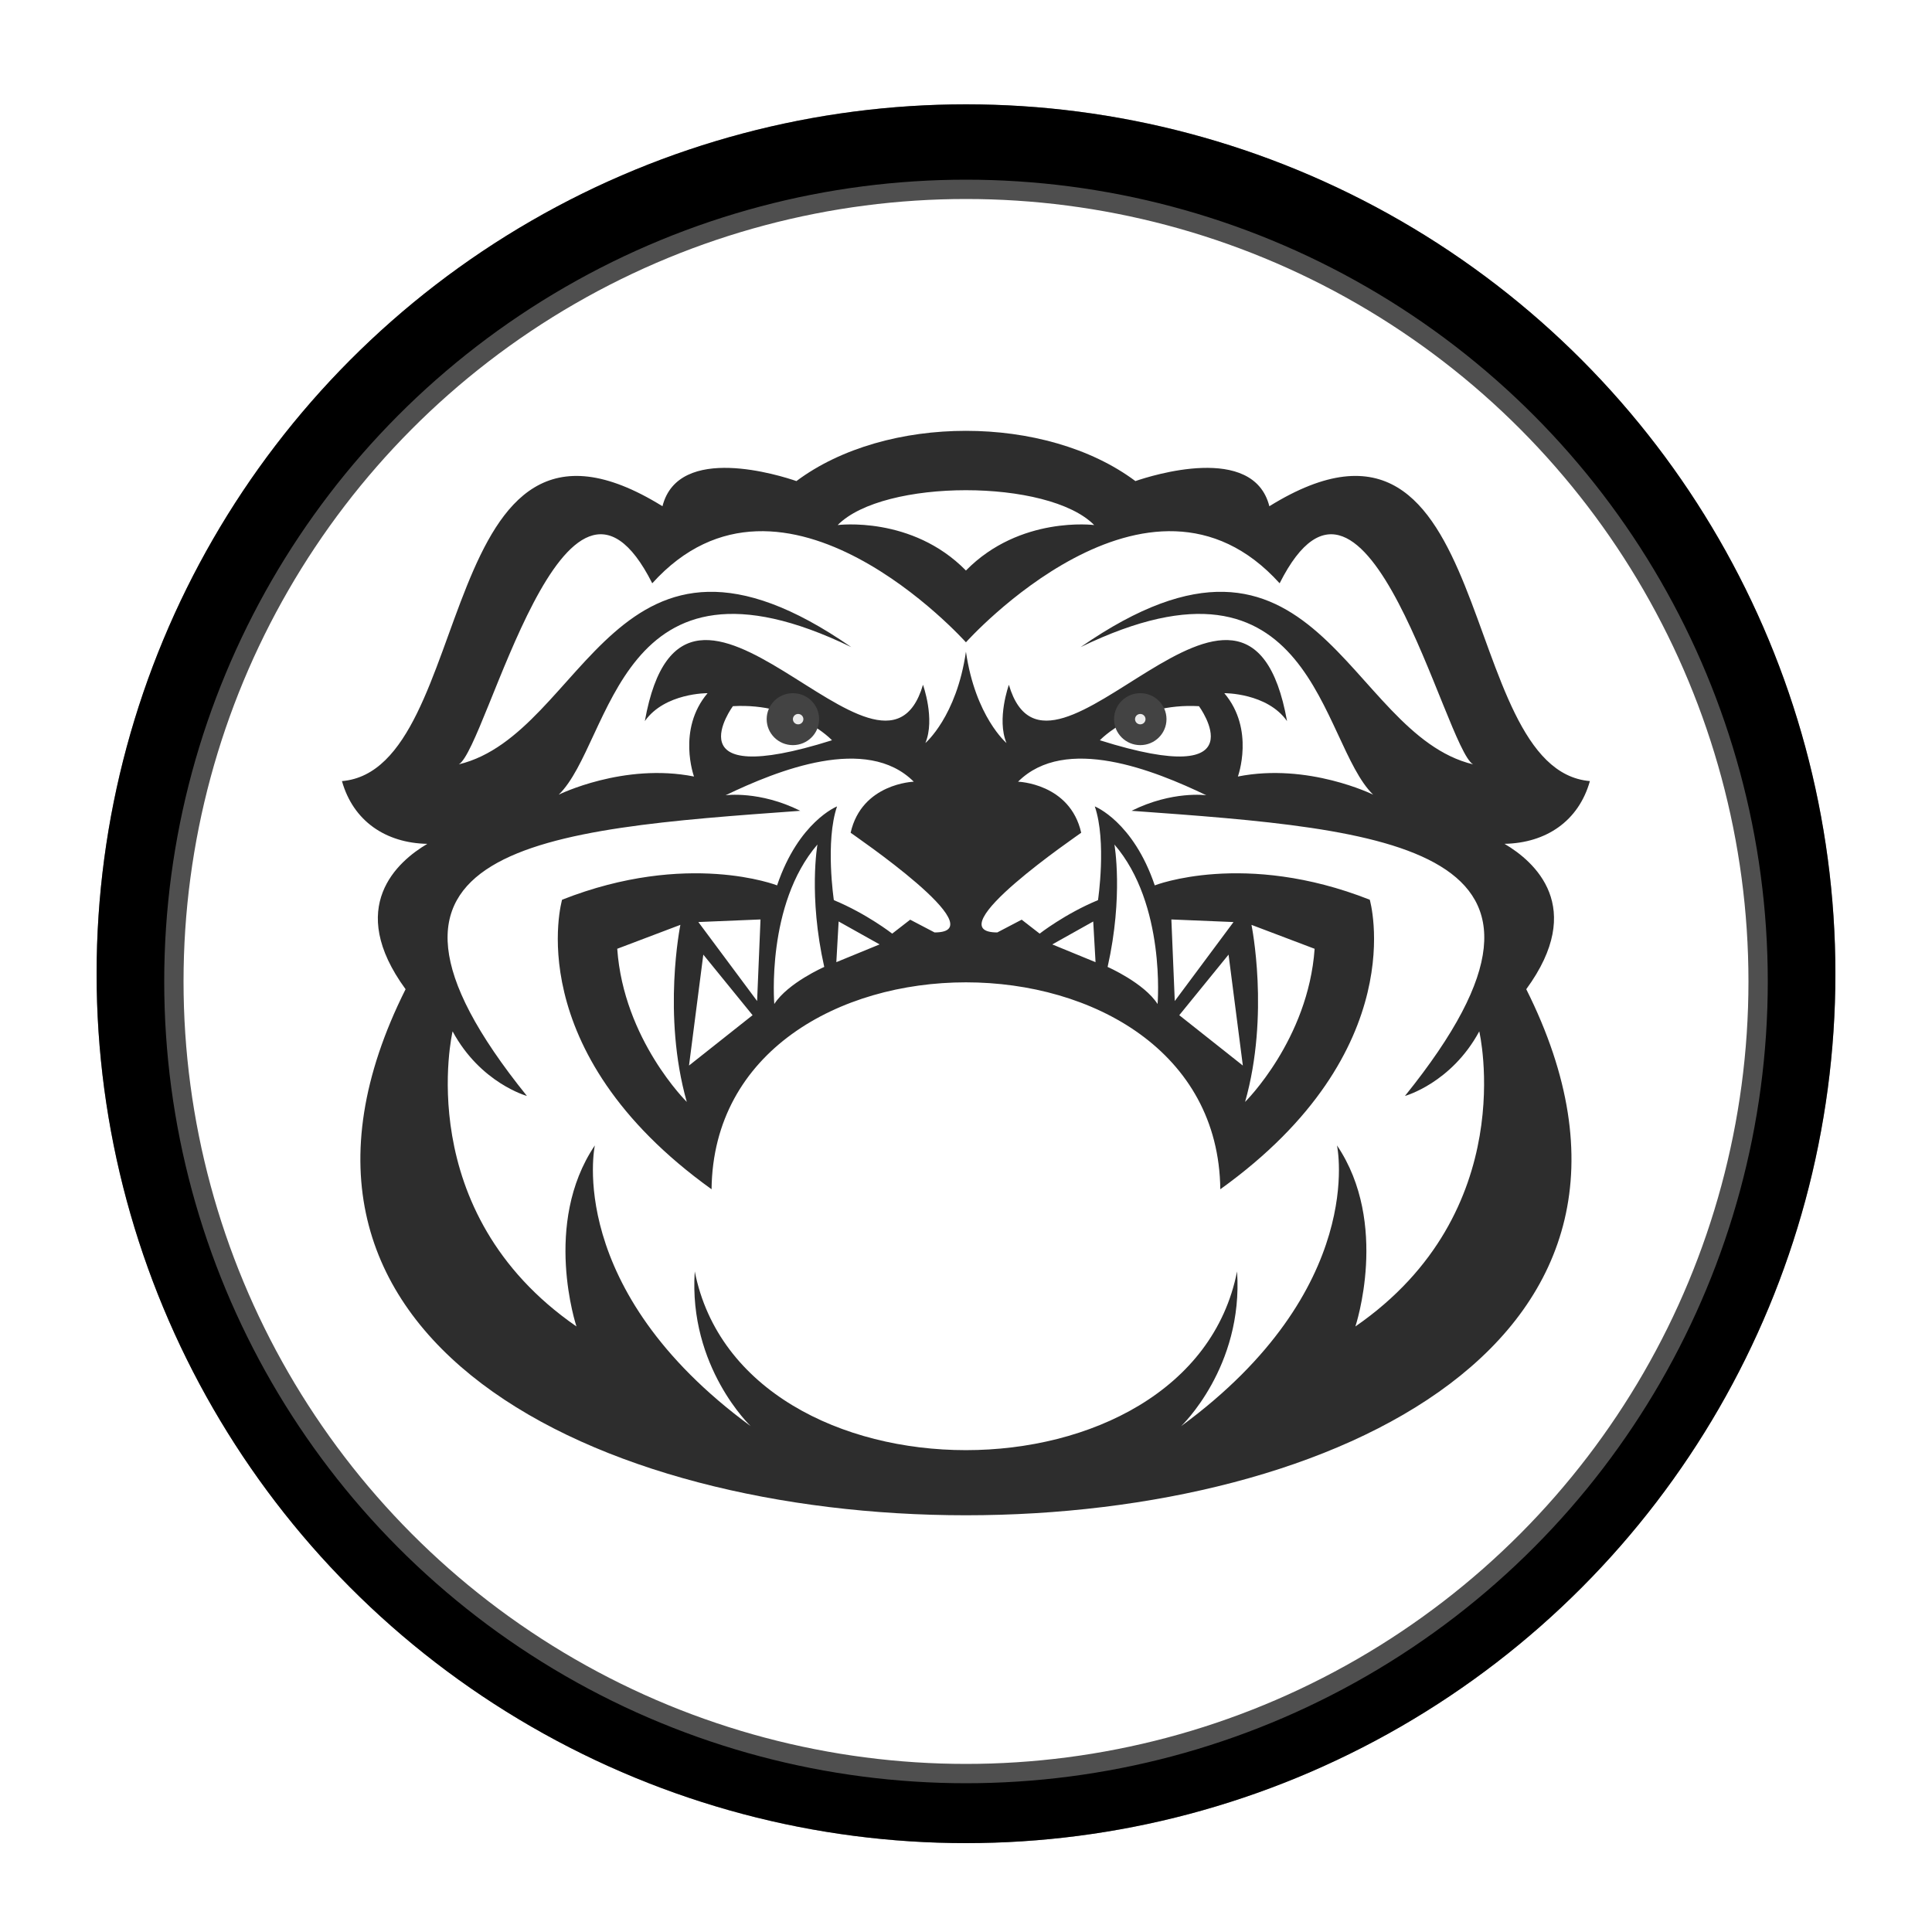 <svg width="1000" height="1000" viewBox="0 0 1000 1000" fill="none" xmlns="http://www.w3.org/2000/svg">
<g filter="url(#filter0_d_324_1839)">
<circle cx="500" cy="500" r="430" fill="white"/>
<circle cx="500" cy="500" r="430" stroke="#8E8E8E" stroke-width="40"/>
<circle cx="500" cy="500" r="430" stroke="black" stroke-width="40"/>
<g filter="url(#filter1_i_324_1839)">
<circle cx="500" cy="500" r="410" stroke="#4F4F4F" stroke-width="10"/>
</g>
<path fill-rule="evenodd" clip-rule="evenodd" d="M565.851 472.959L567.05 494.018L544.654 484.829L565.857 472.959H565.851ZM620.59 361.521C620.59 361.521 652.863 405.508 569.291 379.159C569.291 379.159 587.535 359.645 620.59 361.521ZM576.821 433.116C603.507 464.081 599.161 515.682 599.161 515.682C592.131 504.741 573.3 496.486 573.3 496.486C581.573 459.745 576.821 433.116 576.821 433.116ZM638.459 473.258L608.059 514.131L606.298 471.913L638.459 473.252V473.258ZM635.899 490.112L643.292 547.526L610.387 521.464L635.893 490.112H635.899ZM680.448 487.091C677.139 534.149 644.453 566.355 644.453 566.355C657.284 521.14 647.762 474.704 647.762 474.704L680.442 487.091H680.448ZM434.078 472.953L432.886 494.012L455.281 484.823L434.078 472.953ZM379.339 361.515C379.339 361.515 347.066 405.502 430.638 379.153C430.638 379.153 412.394 359.639 379.339 361.515ZM423.114 433.109C396.429 464.075 400.774 515.676 400.774 515.676C407.804 504.735 426.629 496.479 426.629 496.479C418.356 459.739 423.114 433.109 423.114 433.109ZM361.47 473.252L391.877 514.125L393.637 471.907L361.47 473.246V473.252ZM364.03 490.106L356.631 547.52L389.535 521.458L364.03 490.106ZM319.481 487.084C322.79 534.143 355.476 566.348 355.476 566.348C342.652 521.134 352.167 474.698 352.167 474.698L319.481 487.084ZM499.968 328.462C499.968 328.462 594.491 222.774 662.335 297.914C707.383 208.537 747.948 383.278 762.459 391.627C696.556 375.751 681.809 245.952 559.326 330.942C680.31 272.288 682.958 380.4 710.742 407.315C710.742 407.315 677.126 390.699 640.726 397.926C640.726 397.926 649.623 373.57 633.695 354.786C633.695 354.786 655.829 354.58 666.168 369.234C645.364 253.216 543.437 422.517 522.196 350.45C522.196 350.45 515.783 368.2 520.953 380.586C520.953 380.586 504.838 366.96 499.968 333.315C495.098 366.96 478.977 380.586 478.977 380.586C484.152 368.2 477.734 350.45 477.734 350.45C456.493 422.517 354.571 253.216 333.767 369.234C344.112 354.58 366.246 354.786 366.246 354.786C350.319 373.57 359.216 397.926 359.216 397.926C322.809 390.705 289.199 407.315 289.199 407.315C316.99 380.4 319.625 272.288 440.615 330.942C318.126 245.952 303.379 375.751 237.483 391.627C251.993 383.272 292.546 208.537 337.606 297.914C405.457 222.774 499.974 328.462 499.974 328.462H499.968ZM566.357 267.771C566.357 267.771 527.902 262.818 499.968 291.303C472.034 262.818 433.578 267.771 433.578 267.771C457.261 243.715 542.675 243.715 566.357 267.771ZM789.994 508.006C821.145 465.395 794.195 441.869 778.736 432.761C800.321 432.349 817.101 420.954 822.929 400.287C752.594 394.3 776.132 184.245 657.016 258.026C648.749 225.335 595.84 242.195 587.685 245.005C541.288 210.332 458.616 210.332 412.225 245.005C404.077 242.195 351.168 225.335 342.895 258.026C223.791 184.257 247.329 394.312 177 400.3C182.825 420.966 199.608 432.362 221.186 432.773C205.74 441.882 178.786 465.408 209.929 508.019C28.044 871.063 971.886 871.063 789.994 508.019V508.006ZM765.662 529.826C765.662 529.826 787.596 623.127 701.545 682.572C701.545 682.572 719.333 629.32 692.024 588.859C692.024 588.859 708.157 663.164 611.349 734.179C611.349 734.179 643.623 703.625 640.307 654.086C615.994 777.431 383.923 777.431 359.609 654.086C356.3 703.625 388.568 734.179 388.568 734.179C291.753 663.164 307.893 588.859 307.893 588.859C280.589 629.32 298.378 682.572 298.378 682.572C212.327 623.121 234.261 529.826 234.261 529.826C248.74 556.66 272.735 563.264 272.735 563.264C167.909 433.284 281.495 425.265 414.223 415.67C393.126 405.141 375.543 407.626 375.543 407.626C402.535 394.661 448.526 376.212 472.97 400.605C472.97 400.605 446.072 401.427 440.284 427.022C441.083 427.751 516.195 478.629 483.728 478.629L471.109 472.025L461.8 479.246C461.8 479.246 448.557 468.922 431.599 461.907C431.599 461.907 427.048 431.564 433.254 413.396C433.254 413.396 413.392 421.24 402.222 454.268C402.222 454.268 355.888 436.1 290.935 461.695C290.935 461.695 268.183 539.719 368.301 611.557C369.906 468.754 630.017 468.754 631.628 611.557C731.746 539.725 708.988 461.695 708.988 461.695C644.035 436.1 597.7 454.268 597.7 454.268C586.531 421.24 566.669 413.396 566.669 413.396C572.875 431.564 568.324 461.907 568.324 461.907C551.359 468.922 538.123 479.246 538.123 479.246L528.814 472.025L516.195 478.629C483.728 478.629 558.84 427.751 559.632 427.022C553.839 401.427 526.946 400.605 526.946 400.605C551.397 376.212 597.388 394.661 624.38 407.626C624.38 407.626 606.797 405.147 585.7 415.67C718.428 425.265 832.014 433.284 727.195 563.264C727.195 563.264 751.189 556.66 765.668 529.826H765.662Z" fill="#2D2D2D"/>
<path d="M410.403 381.678C417.898 381.678 423.973 375.659 423.973 368.233C423.973 360.808 417.898 354.789 410.403 354.789C402.908 354.789 396.833 360.808 396.833 368.233C396.833 375.659 402.908 381.678 410.403 381.678Z" fill="#434343"/>
<path d="M590.205 381.678C597.699 381.678 603.775 375.659 603.775 368.233C603.775 360.808 597.699 354.789 590.205 354.789C582.71 354.789 576.635 360.808 576.635 368.233C576.635 375.659 582.71 381.678 590.205 381.678Z" fill="#434343"/>
<path d="M590.204 370.921C591.703 370.921 592.918 369.717 592.918 368.232C592.918 366.747 591.703 365.543 590.204 365.543C588.705 365.543 587.49 366.747 587.49 368.232C587.49 369.717 588.705 370.921 590.204 370.921Z" fill="#F5F5F5" fill-opacity="0.95"/>
<path d="M413.116 370.921C414.615 370.921 415.83 369.717 415.83 368.232C415.83 366.747 414.615 365.543 413.116 365.543C411.618 365.543 410.402 366.747 410.402 368.232C410.402 369.717 411.618 370.921 413.116 370.921Z" fill="#F5F5F5" fill-opacity="0.95"/>
</g>
<defs>
<filter id="filter0_d_324_1839" x="-4" y="0" width="1008" height="1008" filterUnits="userSpaceOnUse" color-interpolation-filters="sRGB">
<feFlood flood-opacity="0" result="BackgroundImageFix"/>
<feColorMatrix in="SourceAlpha" type="matrix" values="0 0 0 0 0 0 0 0 0 0 0 0 0 0 0 0 0 0 127 0" result="hardAlpha"/>
<feOffset dy="4"/>
<feGaussianBlur stdDeviation="2"/>
<feComposite in2="hardAlpha" operator="out"/>
<feColorMatrix type="matrix" values="0 0 0 0 0 0 0 0 0 0 0 0 0 0 0 0 0 0 0.25 0"/>
<feBlend mode="normal" in2="BackgroundImageFix" result="effect1_dropShadow_324_1839"/>
<feBlend mode="normal" in="SourceGraphic" in2="effect1_dropShadow_324_1839" result="shape"/>
</filter>
<filter id="filter1_i_324_1839" x="85" y="85" width="830" height="834" filterUnits="userSpaceOnUse" color-interpolation-filters="sRGB">
<feFlood flood-opacity="0" result="BackgroundImageFix"/>
<feBlend mode="normal" in="SourceGraphic" in2="BackgroundImageFix" result="shape"/>
<feColorMatrix in="SourceAlpha" type="matrix" values="0 0 0 0 0 0 0 0 0 0 0 0 0 0 0 0 0 0 127 0" result="hardAlpha"/>
<feOffset dy="4"/>
<feGaussianBlur stdDeviation="2"/>
<feComposite in2="hardAlpha" operator="arithmetic" k2="-1" k3="1"/>
<feColorMatrix type="matrix" values="0 0 0 0 0 0 0 0 0 0 0 0 0 0 0 0 0 0 0.25 0"/>
<feBlend mode="normal" in2="shape" result="effect1_innerShadow_324_1839"/>
</filter>
</defs>
</svg>
